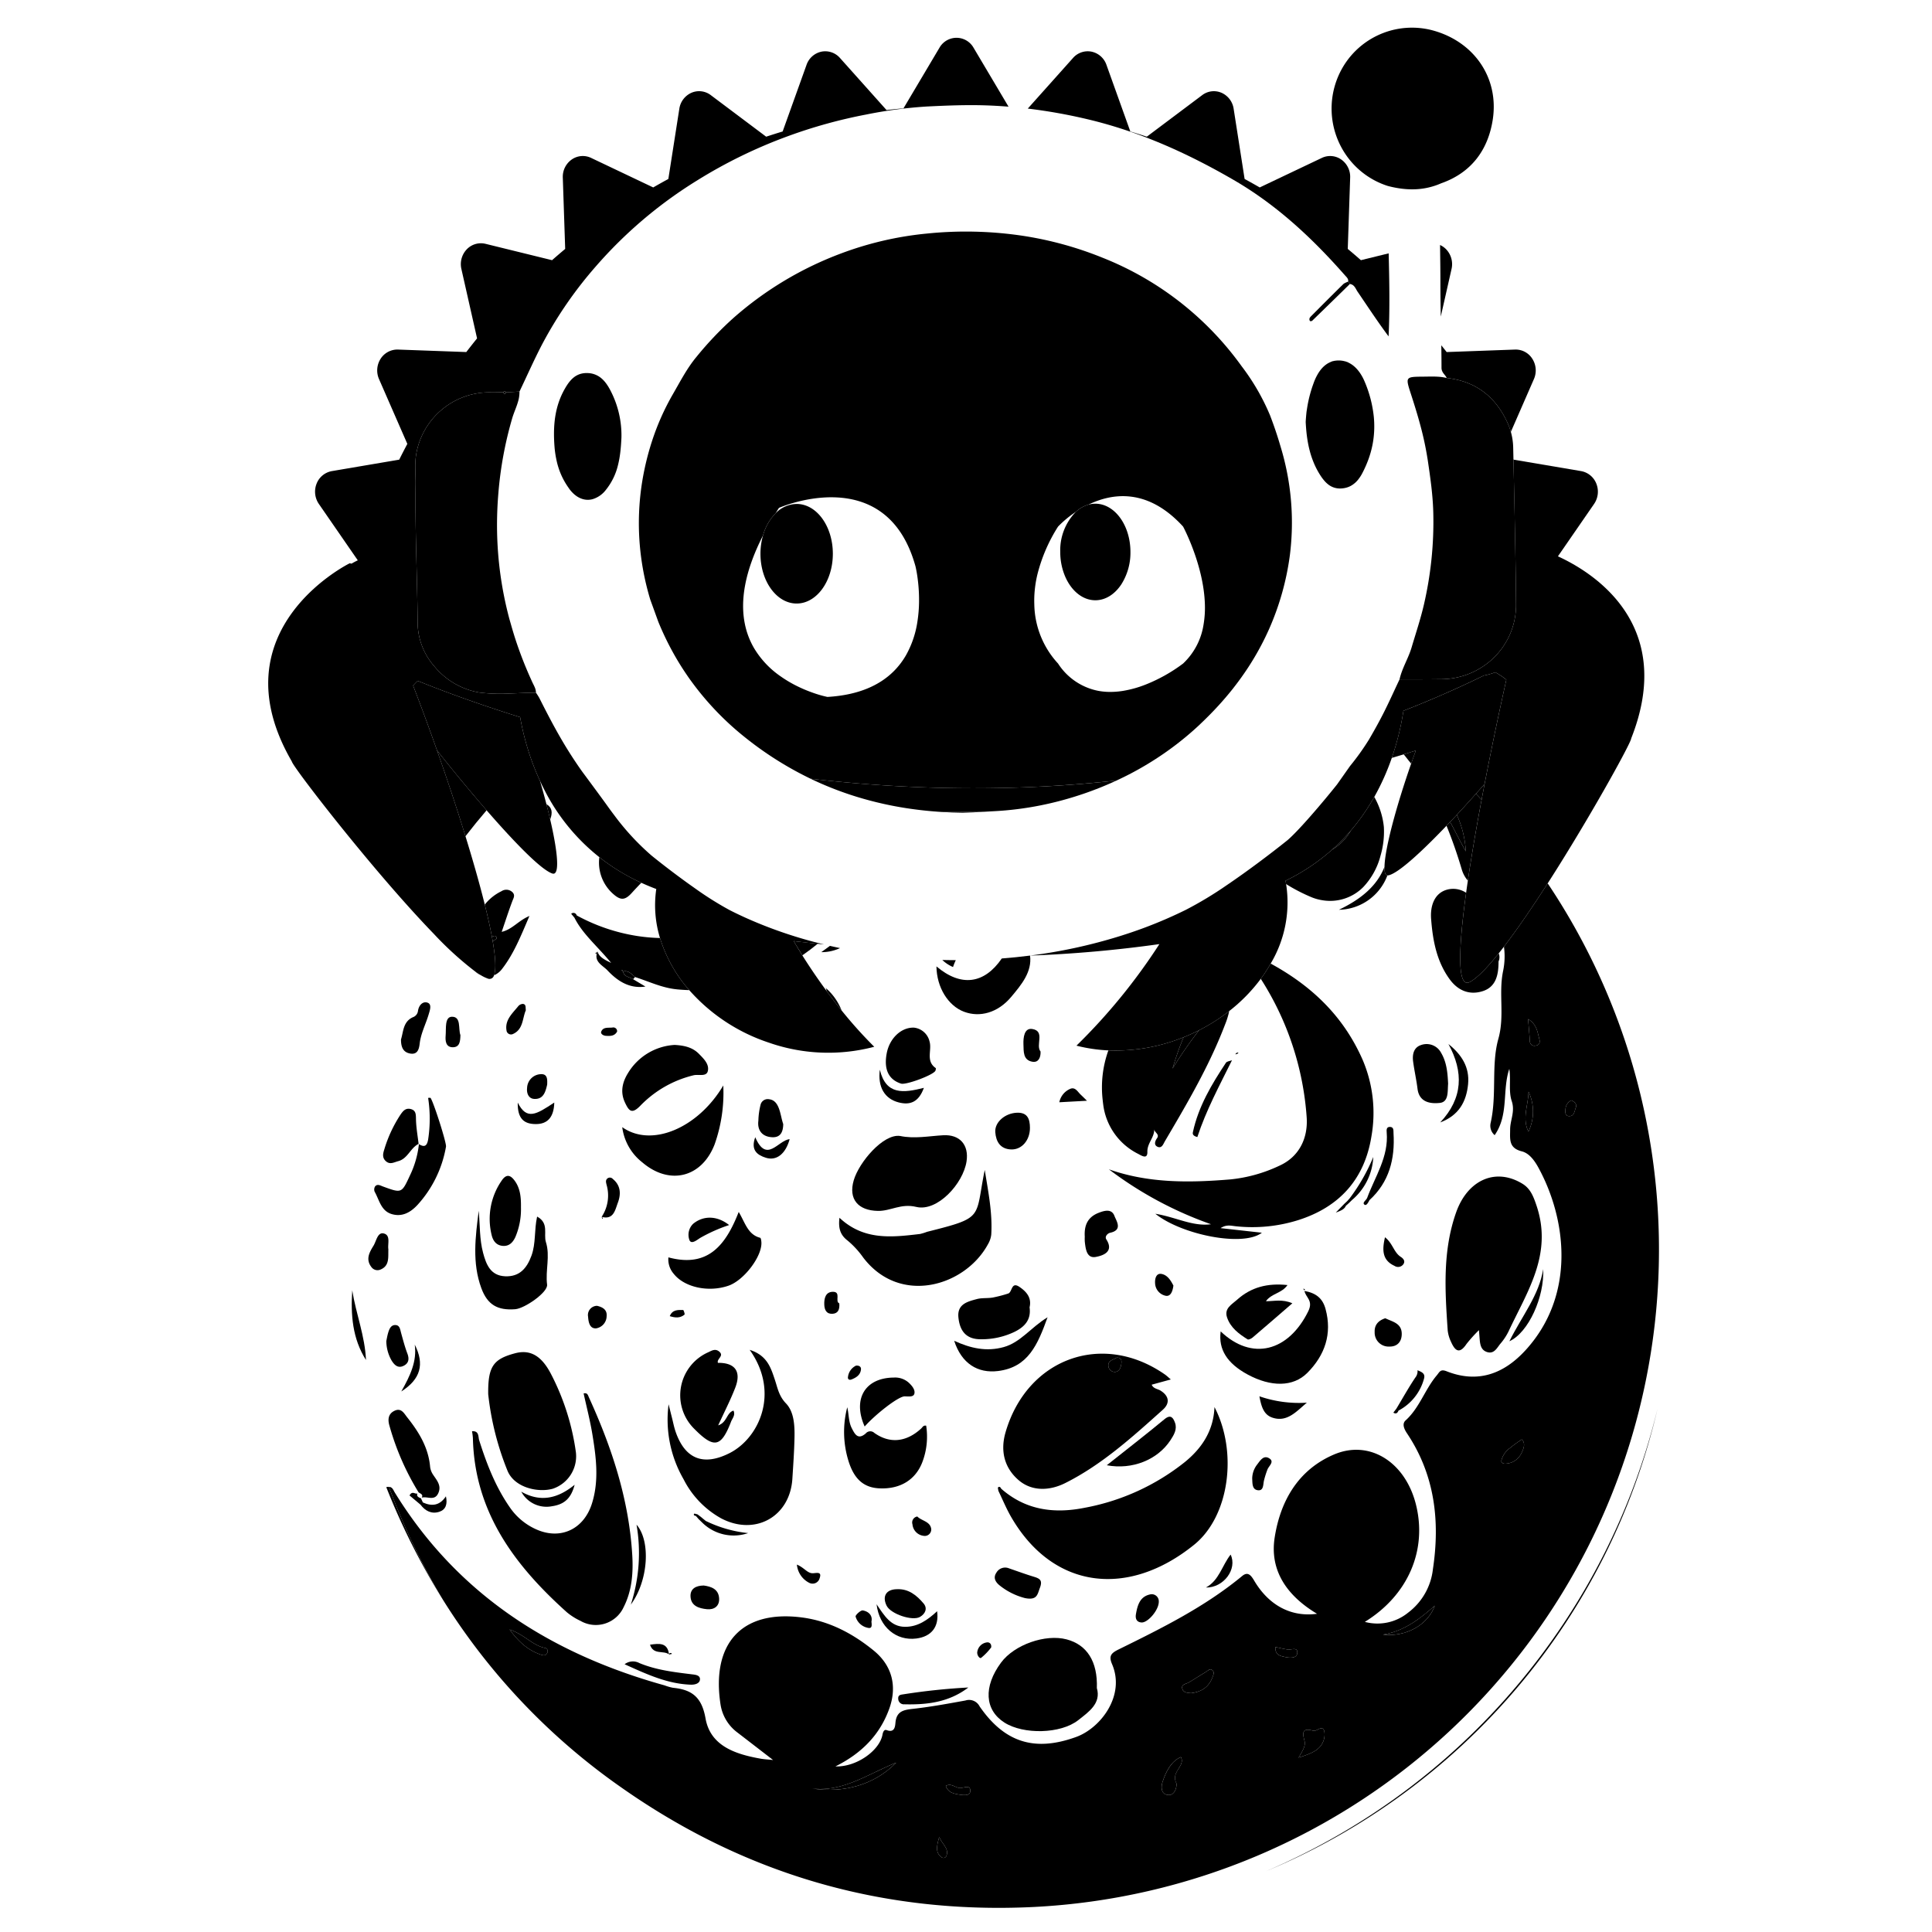 <svg id="Layer_1" data-name="Layer 1" xmlns="http://www.w3.org/2000/svg" viewBox="0 0 500 500"><defs><style>.cls-1{stroke:#414f79;stroke-linecap:round;stroke-linejoin:round;stroke-width:0;}</style></defs><path d="M372.096,47.797A18.266,18.266,0,0,1,366.1,48.989,18.265,18.265,0,0,0,372.096,47.797Z"/><path d="M120.465,216.415q2.651-3.424,5.466-6.711c-4.717-5.424-9.412-11.169-12.831-15.506C115.73,201.657,118.257,209.257,120.465,216.415Z"/><path d="M359.14,48.118a27.703,27.703,0,0,0,3.493.693A27.709,27.709,0,0,1,359.14,48.118Z"/><path d="M99.969,384.877a180.466,180.466,0,0,0,14.748,29.276,170.8,170.8,0,0,1-14.064-29.357A2.16,2.16,0,0,0,99.969,384.877Z"/><path d="M164.735,394.586a43.145,43.145,0,0,1-1.481,20.682C167.79,409.143,168.455,398.824,164.735,394.586Z"/><path d="M181.299,392.505c-.264-.197-.527-.395-.792-.589-.3-.061-.813-.248-.864-.162-.26.439.16.489.458.579l.704.814q.561.543,1.122,1.087a11.592,11.592,0,0,0,11.689,2.531,32.553,32.553,0,0,1-10.999-3.166Q181.957,393.052,181.299,392.505Z"/><path d="M223.297,416.779c-.547-.097-1.963,1.214-1.865,1.594a4.09,4.09,0,0,0,3.076,2.884c1.187.316,1.15-.494,1.017-1.577C225.884,418.134,224.854,417.055,223.297,416.779Z"/><path d="M179.026,433.309c-4.616-.569-9.223-1.103-13.576-2.918a3.525,3.525,0,0,0-3.803.315c5.755,2.594,11.042,5.064,17.089,5.286,1.183.044,2.243-.329,2.395-1.184C181.36,433.505,179.897,433.416,179.026,433.309Z"/><path d="M182.133,410.329c-2.102.02-3.515.878-3.429,2.817.111,2.5,2.218,3.103,4.238,3.313,1.881.195,3.273-.79,3.169-2.769C185.981,411.206,184.009,410.596,182.133,410.329Z"/><path d="M168.224,425.645c.891,2.744,3.522,1.392,4.919,2.518C172.76,425.06,170.657,425.303,168.224,425.645Z"/><path d="M173.68,427.802c-.36-.073-.495.097-.509.381l.012.008q.36-.083.72-.167C173.829,427.947,173.766,427.819,173.68,427.802Z"/><path d="M309.873,294.267c2.256-6.905,5.733-13.33,8.965-19.875l-.019.005c-.529.209-1.294.261-1.551.649-3.704,5.581-7.117,11.314-8.552,17.977C308.599,293.57,308.816,293.992,309.873,294.267Z"/><path d="M353.093,311.75c.528.425,1.02-.565,1.324-1.158,5.113-4.677,6.629-10.655,6.225-17.31-.041-.667.134-1.669-.992-1.64-.869.022-.823.835-.774,1.409.542,6.336-3.021,11.438-5.069,16.994C353.552,310.644,352.474,311.252,353.093,311.75Z"/><path d="M348.311,312.052q.4-.357.8-.714.38-.376.76-.752a15.513,15.513,0,0,0,5.535-11.161,48.361,48.361,0,0,1-6.096,10.682l-.659.745q-.388.365-.776.73c-.572.587-1.143,1.175-2.175,2.236C347.232,313.266,347.949,312.885,348.311,312.052Z"/><path d="M358.437,320.202c-.797,3.367-.691,5.959,2.461,7.401a1.668,1.668,0,0,0,2.329-.479c.523-.849-.148-1.483-.732-1.861C360.712,324.106,360.446,321.771,358.437,320.202Z"/><path d="M107.336,347.985c.591,4.295-1.123,7.962-3.485,12.127C108.863,356.915,109.915,353.062,107.336,347.985Z"/><path d="M319.73,272.872c.354-.092.682-.186.765-.448A.649.649,0,0,0,319.73,272.872Z"/><path d="M133.35,338.821c2.447-.194,8.491-4.38,8.237-6.361-.473-3.693.843-7.377-.308-11.016-.661-2.089.875-4.875-2.274-6.594-.778,3.509-.294,6.942-1.462,10.12-1.196,3.253-3.081,5.496-6.824,5.33-3.814-.168-4.908-3.115-5.701-6.081-.945-3.536-.785-7.218-1.123-10.877-.856,6.702-1.751,13.455.675,20.035C126.153,337.674,128.769,339.185,133.35,338.821Z"/><path d="M238.678,378.46a18.502,18.502,0,0,0,1.015-9.495c-.76-.144-.938.409-1.29.733-3.819,3.511-8.086,3.991-12.107,1.155a1.53,1.53,0,0,0-2.255.132c-2.047,1.759-2.84.113-3.598-1.36-.865-1.681-.733-3.609-1.175-5.427a25.352,25.352,0,0,0,.258,13.7c1.448,4.846,3.96,7.083,8.015,7.283C232.878,385.443,236.89,383.05,238.678,378.46Z"/><path d="M234.132,361.378c1.012.006,2.281.238,2.51-.707.25-1.035-.663-2.102-1.506-2.878a5.313,5.313,0,0,0-3.836-1.28c-7.431.073-10.693,5.552-7.526,12.668C226.472,366.12,232.476,361.368,234.132,361.378Z"/><path d="M328.535,377.452c-1.548-1.019-2.44.62-3.256,1.657a6.03,6.03,0,0,0-1.21,3.511c.074,1.234-.067,2.865,1.464,3.05,1.512.182,1.336-1.424,1.578-2.484a23.549,23.549,0,0,1,.894-2.847C328.359,379.376,329.867,378.328,328.535,377.452Z"/><path d="M325.935,361.362c.484,2.653,1.119,4.75,3.307,5.503,3.832,1.319,6.246-1.569,8.976-3.856A31.293,31.293,0,0,1,325.935,361.362Z"/><path d="M322.879,346.625c.245.153.949-.178,1.286-.465,3.328-2.829,6.623-5.696,10.295-8.871-2.613-1.135-4.705-.522-6.841-.534,1.411-2.028,4.099-2.015,5.581-4.184-5.181-.549-9.444.556-13.058,3.813-1.364,1.229-3.371,2.215-2.585,4.56C318.447,343.6,320.61,345.212,322.879,346.625Z"/><path d="M312.091,410.848c4.602.091,8.192-4.801,6.393-8.521C316.245,405.159,315.516,409.013,312.091,410.848Z"/><path d="M259.102,385.27c-.156-.371-.453-.636-.785-.353-.137.117.033.596.063.91,1.094,2.258,2.051,4.596,3.304,6.763,10.88,18.815,30.344,20.961,47.367,7.177,9.197-7.446,11.262-24.101,5.255-35.621-.245,6.138-3.267,10.665-7.734,14.283a58.662,58.662,0,0,1-25.87,11.783C272.776,391.799,265.408,390.825,259.102,385.27Z"/><path d="M221.56,353.413a3.703,3.703,0,0,0-2.097,2.896c-.13.581.264.945.907.693,1.211-.473,2.289-1.151,2.445-2.569C222.898,353.68,222.322,353.365,221.56,353.413Z"/><path d="M322.883,355.719c6.012,3.25,11.77,3.277,15.452-.419,4.541-4.56,6.468-10.098,4.715-16.537-.75-2.755-2.45-4.12-5.448-4.67.281,1.696,2.355,2.449.971,5.265-5.142,10.458-14.598,12.92-22.664,5.205C315.284,349.197,317.564,352.843,322.883,355.719Z"/><path d="M337.725,333.624l-.455-.114q.139.222.277.445Z"/><path d="M297.573,412.652c-2.612.581-3.214,2.878-3.599,5.124-.178,1.038.127,2.057,1.486,2.117,1.601.071,4.498-3.232,4.435-5.453A1.825,1.825,0,0,0,297.573,412.652Z"/><path d="M241.005,395.74c-.233-2.03-2.497-2.11-3.606-3.27a1.564,1.564,0,0,0-1.255,2.021,3.29,3.29,0,0,0,2.874,2.979A1.677,1.677,0,0,0,241.005,395.74Z"/><path d="M366.845,354.615a2.542,2.542,0,0,1-.562,1.897c-1.751,2.601-3.276,5.355-4.896,8.043l-.789,1.035c.683.422,1.079.124,1.336-.529a13.222,13.222,0,0,0,6.608-8.289C368.915,355.412,367.863,355.052,366.845,354.615Z"/><path d="M232.128,411.285c-2.772.027-3.884,1.811-2.668,4.275,1.054,2.136,6.681,4.048,8.655,2.882,1.398-.826,1.961-2.224.907-3.468C237.264,412.897,235.163,411.143,232.128,411.285Z"/><path d="M237.133,424.047c3.903-.495,5.947-3.01,5.39-7.064-2.437,2.256-4.977,4.051-8.287,4.037-3.717-.015-5.37-2.902-7.38-5.833C227.564,421.102,231.955,424.704,237.133,424.047Z"/><path d="M258.672,410.281a17.41,17.41,0,0,0,6.596,3.304c3.179.636,3.214-.985,3.839-2.603.757-1.961.064-2.434-1.52-2.914-2.164-.656-4.29-1.437-6.429-2.172a2.61,2.61,0,0,0-3.286,1.098C256.949,408.356,257.671,409.46,258.672,410.281Z"/><path d="M276.047,424.271c-5.515-1.459-13.559,1.388-16.975,6.006-4.598,6.217-4.253,12.26.885,15.53,4.897,3.117,14.521,2.964,19.091-.629,2.753-2.165,5.966-4.366,4.819-8.299C284.103,429.991,281.302,425.66,276.047,424.271Z"/><path d="M255.454,425.048a2.874,2.874,0,0,0-2.519,2.376c-.196.829.567,1.897.968,1.636a14.91,14.91,0,0,0,2.617-2.717C256.646,425.363,256.002,424.982,255.454,425.048Z"/><path d="M232.562,285.301c2.88.746,5.169.027,6.539-3.77-5.287,1.342-9.815,1.922-11.4-4.69C227.117,281.383,228.987,284.374,232.562,285.301Z"/><path d="M207.642,247.245q2.025-1.404,3.972-2.988c-3.964-.411-6.194-.705-6.194-.705S206.206,244.955,207.642,247.245Z"/><path d="M366.853,281.779c.451,3.612,3.499,3.906,5.794,3.651,2.328-.258,1.956-3.028,2.124-4.953-.13-2.776-.353-5.533-1.798-7.979a4.232,4.232,0,0,0-5.165-2.056c-1.961.613-2.343,2.462-2.09,4.322C366.035,277.11,366.559,279.43,366.853,281.779Z"/><path d="M213.788,255.763c.042.236.087.472.137.707,1.191,1.618,2.486,3.31,3.881,5.035A14.791,14.791,0,0,0,213.788,255.763Z"/><path d="M259.259,248.053c-4.531,6.608-10.541,7.435-16.909,2.051.069,5.456,3.038,10.193,7.141,11.736,4.116,1.548,8.757.245,12.157-3.785,2.727-3.234,5.473-6.551,4.932-10.748l-.049.002Q262.895,247.773,259.259,248.053Z"/><path d="M158.863,231.502c1.756,1.501,2.888,1.512,4.596-.366q1.241-1.364,2.513-2.675a53.361,53.361,0,0,1-10.86-6.623A10.794,10.794,0,0,0,158.863,231.502Z"/><path d="M164.875,242.229a48.061,48.061,0,0,1-15.626-5.321.864.864,0,0,0-1.427-.419l.838,1.005c2.131,4.247,5.855,7.282,9.508,11.705-2.171-1.014-3.123-1.68-3.526-2.918l-.018.013c-1.073,2.6,1.375,3.55,2.573,4.825,2.581,2.747,5.676,4.814,9.845,4.204q-1.597-.953-3.194-1.906.252-.277.496-.561-.244.284-.496.561c-.918-.6-2.308-.577-2.614-1.984q-.193-.158-.386-.317.138-.063.276-.126.059.218.119.436l0-0c1.421-.364,2.193.68,3.101,1.43,3.533,1.128,6.9,2.772,10.665,3.167.049.005.097.015.146.02,1.087.104,2.159.17,3.221.203a36.853,36.853,0,0,1-7.567-13.488A45.547,45.547,0,0,1,164.875,242.229Z"/><path d="M363.283,195.221c.628.816,1.265,1.625,1.92,2.42q.591-1.693,1.216-3.409Q364.873,194.733,363.283,195.221Z"/><path d="M141.412,208.112c.358,1.381.685,2.713.98,3.983C143.05,210.282,142.92,209.008,141.412,208.112Z"/><path d="M199.817,294.312c2.045.103,2.853-1.177,2.882-3.395a16.941,16.941,0,0,1-.469-1.715c-.495-2.097-1.018-4.462-3.16-4.714a1.906,1.906,0,0,0-2.202,1.292,18.464,18.464,0,0,0-.6,4.256C195.954,292.441,197.178,294.18,199.817,294.312Z"/><path d="M212.544,246.417a11.335,11.335,0,0,0,4.856-1.05q-1.315-.277-2.61-.579Q213.689,245.601,212.544,246.417Z"/><path d="M380.363,254.154c-3.257,1.711-2.963-8.382-.935-23.107a6.036,6.036,0,0,0-4.781-.842c-3.473.861-4.529,4.299-4.277,7.594.422,5.523,1.405,10.964,4.795,15.625,2.178,2.995,5.184,4.181,8.598,3.074,3.366-1.092,4.077-4.159,4.058-7.677a2.608,2.608,0,0,0,.042-2.092C384.871,250.464,382.262,253.156,380.363,254.154Z"/><path d="M154.62,246.297l-.544.396.269.214Q154.483,246.602,154.62,246.297Z"/><path d="M246.643,250.267a14.607,14.607,0,0,1,.719-1.779c-1.166-.004-2.329-.017-3.488-.047A9.154,9.154,0,0,0,246.643,250.267Z"/><path d="M213.671,255.836l.074-.114c-.031-.029-.06-.058-.092-.087Z"/><path d="M124.428,252.376c-.454-.27-.938-.589-1.445-.949A5.131,5.131,0,0,0,124.428,252.376Z"/><path d="M128.366,242.382c.607.71-.442.792-.74,1.171v0c-.034.032-.068.061-.102.092.724,4.233.891,7.317.32,8.766a5.208,5.208,0,0,0,2.077-1.639c3.051-3.916,4.877-8.554,7.099-13.721-2.919,1.226-4.391,3.457-7.182,4.114,1.017-2.97,1.819-5.464,2.739-7.915.317-.844.843-1.577.01-2.383a2.269,2.269,0,0,0-2.795-.228,12.435,12.435,0,0,0-4.33,3.463c.768,3.086,1.396,5.908,1.856,8.384C127.689,242.234,128.088,242.057,128.366,242.382Z"/><path d="M362.769,345.163c-.029-2.743-2.423-3.094-4.252-4-1.806.58-2.841,1.737-2.754,3.577a3.607,3.607,0,0,0,3.81,3.75C361.645,348.536,362.791,347.198,362.769,345.163Z"/><path d="M358.306,224.324c-1.909,4.918-6.032,8.371-11.793,11.122a13.65,13.65,0,0,0,12.541-8.883C358.517,226.509,358.282,225.71,358.306,224.324Z"/><path d="M381.973,205.428c-1.559,1.752-3.233,3.598-4.947,5.442a26.51,26.51,0,0,1,2.329,9.454c-1.436-2.485-2.69-5.084-4.062-7.607q-.468.495-.937.986c1.519,3.732,2.834,7.53,3.973,11.393a7.91,7.91,0,0,0,1.546,2.813c.948-6.429,2.178-13.583,3.557-20.938Q382.706,206.194,381.973,205.428Z"/><path d="M372.726,290.484c4.838-1.823,6.778-5.389,7.215-9.908.424-4.386-1.664-7.638-5.086-10.383C378.807,277.439,378.636,284.196,372.726,290.484Z"/><path d="M374.663,344.299a8.935,8.935,0,0,0,.826,2.883c.967,2.207,2.11,3.52,4.024.659a37.373,37.373,0,0,1,3.238-3.603c.099,1.242.136,1.718.175,2.194.114,1.413.282,2.894,1.824,3.441,1.909.678,2.643-1.021,3.558-2.131a15.106,15.106,0,0,0,2.087-3.142c4.781-10.247,11.452-19.895,7.303-32.447-.867-2.624-1.664-4.565-3.707-5.809-6.967-4.242-14.193-.954-17.155,7.444C373.309,323.78,373.963,334.032,374.663,344.299Z"/><path d="M399.373,328.441c-1.049,6.753-5.448,12.051-8.748,18.68C395.593,344.864,399.728,335.598,399.373,328.441Z"/><path d="M344.707,219.924a52.542,52.542,0,0,1-12.022,8.013c.06.286.104.574.155.861a45.381,45.381,0,0,0,6.549,3.388,12.323,12.323,0,0,0,2.818.791,12.065,12.065,0,0,0,10.611-3.41,18.572,18.572,0,0,0,4.484-8.202,21.976,21.976,0,0,0,.842-7.316,19.042,19.042,0,0,0-.314-2.064,19.902,19.902,0,0,0-2.171-5.742,54.57,54.57,0,0,1-6.031,8.661A13.59,13.59,0,0,1,344.707,219.924Z"/><path d="M267.194,274.779c1.48.252,2.165-.96,2.105-2.64-1.372-1.65,1.275-5.266-2.133-5.835-2.09-.349-2.365,2.199-2.299,3.971C264.935,272.096,264.724,274.359,267.194,274.779Z"/><path d="M301.487,355.722c-16.199-11.283-35.697-4.169-41.252,14.96-1.428,4.918-.242,9.241,3.353,12.353,3.504,3.033,8.143,2.766,12.11.773,9.528-4.786,17.385-11.927,25.251-18.978,1.87-1.676,1.639-3.547-.618-4.95-.737-.458-1.814-.456-2.276-1.522,1.642-.45,3.127-.857,4.954-1.358C302.388,356.475,301.967,356.056,301.487,355.722Zm-11.272-2.905c-.115,1.038-.476,2.116-1.608,2.238a1.681,1.681,0,0,1-1.766-1.589c-.097-1.447,1.339-1.546,2.139-2.105C290.151,351.297,290.306,351.997,290.215,352.817Z"/><path d="M233.188,280.437c1.288.411,8.394-2.235,8.896-3.333.096-.209.164-.633.068-.699-2.63-1.806-.927-4.605-1.584-6.857a4.66,4.66,0,0,0-4.02-3.594c-3.328-.126-6.309,2.775-7.049,6.558C228.678,276.704,229.932,279.397,233.188,280.437Z"/><path d="M326.647,253.883a76.025,76.025,0,0,1,11.527,35.407c.319,5.167-1.844,10.045-7.083,12.401a38.546,38.546,0,0,1-12.665,3.538c-10.608.878-21.124,1.027-31.447-2.61A97.001,97.001,0,0,0,313.41,316.832c-4.789.629-8.974-1.812-14.403-2.711,6.678,5.38,22.64,8.682,27.566,4.906-3.649-.406-6.927-.77-10.687-1.188,1.51-.998,2.734-.608,3.898-.489a39.671,39.671,0,0,0,16.07-1.546c10.735-3.369,17.29-10.586,19.074-21.726a34.915,34.915,0,0,0-2.233-19.689c-4.945-11.352-13.113-18.992-23.028-24.564q-.408-.229-.821-.453a39.036,39.036,0,0,1-2.556,3.942C326.41,253.503,326.53,253.692,326.647,253.883Z"/><path d="M303.441,276.549c.858-2.768,1.761-5.501,2.866-8.112a46.743,46.743,0,0,1-19.46,3.403,28.375,28.375,0,0,0-1.479,12.81c.043.394.082.787.14,1.185a16.535,16.535,0,0,0,9.007,12.766c.931.496,2.475,1.522,2.424-.501-.058-2.293,1.862-3.713,1.781-5.931-.032.949,1.488,1.312.705,2.415-.504.709-.879,1.781.188,2.22,1.088.448,1.45-.753,1.864-1.457,5.11-8.673,10.22-17.353,14.135-26.639.489-1.161.963-2.33,1.413-3.511a20.93,20.93,0,0,0,1.103-3.545,47.543,47.543,0,0,1-7.816,4.974A118.353,118.353,0,0,0,303.441,276.549Z"/><path d="M232.469,439.768a1.442,1.442,0,0,0,1.58,1.303c5.858.146,11.522-.506,16.557-4.347a163.321,163.321,0,0,0-16.798,1.762C232.961,438.603,232.348,438.706,232.469,439.768Z"/><path d="M117.192,271.029c1.814-.005,1.924-1.6,1.964-3.137-.603-1.66.255-4.802-2.208-4.758-1.903.034-1.463,3.068-1.613,4.837C115.225,269.266,115.309,271.035,117.192,271.029Z"/><path d="M133.278,350.231c-5.618,1.501-7.009,3.396-6.932,10.567a73.789,73.789,0,0,0,4.935,19.686c1.768,4.577,8.097,5.882,11.828,4.783a8.862,8.862,0,0,0,5.877-9.813,62.205,62.205,0,0,0-6.455-19.99C140.065,350.781,137.149,349.196,133.278,350.231Z"/><path d="M138.224,284.395c2.393.153,2.948-1.783,3.383-3.702.051-1.245.136-2.773-1.597-2.699a3.684,3.684,0,0,0-3.598,3.592C136.256,282.933,136.795,284.304,138.224,284.395Z"/><path d="M130.227,322.439c1.587.081,2.517-.937,3.137-2.265a18.368,18.368,0,0,0,1.461-7.689c.032-2.405-.119-4.803-1.566-6.833-1.013-1.421-2.126-2.064-3.449-.077a17.385,17.385,0,0,0-2.589,13.983C127.572,321.133,128.459,322.348,130.227,322.439Z"/><path d="M132.673,267.636c2.781-1.183,2.488-4.067,3.413-6.184-.105-.717.105-1.514-.722-1.639a1.638,1.638,0,0,0-1.243.588c-1.535,1.918-3.61,3.644-2.993,6.511A1.18,1.18,0,0,0,132.673,267.636Z"/><path d="M133.993,285.358c-.088,4.238,1.695,5.533,4.634,5.553,3.148.022,4.722-1.854,4.819-5.57C138.804,288.406,136.326,290.012,133.993,285.358Z"/><path d="M156.8,268.07c1.133.068,2.255.094,2.906-1.101a.971.971,0,0,0-1.19-1.044c-1.058.129-2.426-.216-2.925,1.076C155.384,267.534,156.105,268.028,156.8,268.07Z"/><path d="M154.276,343.778a3.236,3.236,0,0,0,2.719-3.135c.163-1.716-1.049-2.358-2.472-2.698a2.38,2.38,0,0,0-2.325,2.831C152.29,342.167,152.614,343.893,154.276,343.778Z"/><path d="M146.718,417.265a16.332,16.332,0,0,0,3.507,2.215,7.927,7.927,0,0,0,11.166-3.535c2.135-4.192,2.514-8.751,2.243-13.388-.844-14.439-5.269-27.894-11.227-40.928-.245-.535-.362-1.259-1.364-1.007.76,3.491,1.669,6.966,2.251,10.494.986,5.983,1.78,12.023-.094,17.981-2.095,6.66-8.095,9.493-14.345,6.734a16.255,16.255,0,0,1-6.87-5.667c-3.731-5.345-6.036-11.299-7.98-17.449-.275-.87.038-2.451-1.845-2.309a16.928,16.928,0,0,1,.225,1.766C122.813,391.35,133.218,405.152,146.718,417.265Z"/><path d="M159.901,311.261c.831-2.219.769-4.453-1.299-6.143a1.024,1.024,0,0,0-1.348-.18c-.62.47-.416,1.081-.269,1.7a9.967,9.967,0,0,1-1.281,8.282l.001.002C158.801,315.746,159.192,313.154,159.901,311.261Z"/><path d="M134.904,386.044a7.412,7.412,0,0,0,7.978,3.763c3.213-.479,4.923-2.075,5.834-5.551C144.395,387.774,139.934,388.9,134.904,386.044Z"/><path d="M94.716,351.971c-.259-6.203-2.592-11.969-3.556-18.034C90.746,340.266,91.204,346.417,94.716,351.971Z"/><path d="M103.795,344.928c-.236-.851-.322-1.916-1.368-2.001-1.211-.099-1.662.96-1.957,1.943-.25.832-.384,1.698-.494,2.202a10.362,10.362,0,0,0,1.368,5.026c.7,1.141,1.628,2.082,3.076,1.388,1.338-.641,1.554-1.747,1.016-3.17C104.773,348.564,104.297,346.738,103.795,344.928Z"/><path d="M99.285,319.212c-1.581-.362-1.883,1.976-2.621,3.173-1.043,1.691-2.094,3.512-.556,5.513a1.941,1.941,0,0,0,2.355.667c2.389-.982,1.968-3.173,2.048-5.244C100.272,321.93,101.178,319.645,99.285,319.212Z"/><path d="M106.11,272.647c1.987.375,2.344-1.197,2.502-2.558.311-2.682,1.576-5.033,2.324-7.558.304-1.027.886-2.608-.257-3.029-1.228-.453-2.276.611-2.505,2.107a1.97,1.97,0,0,1-1.296,1.641c-2.592,1.138-2.468,3.79-3.1,5.751C103.767,270.938,104.299,272.305,106.11,272.647Z"/><path d="M108.314,386.215c.505.35,1.303.56.816,1.381,1.408-.443,3.307.958,4.279-1.123.922-1.973-.329-3.321-1.304-4.79a4.625,4.625,0,0,1-.789-2.048c-.43-5.002-2.914-9.039-5.93-12.826-.826-1.038-1.536-2.546-3.308-1.691-1.736.838-1.719,2.45-1.268,3.928a67.358,67.358,0,0,0,7.51,17.159Z"/><path d="M109.431,388.829q-.237-.529-.474-1.059c-.658-.252-1.229-.546-.941-1.247-.56.24-1.341-.821-2.031.501.85.712,1.845,1.546,2.841,2.381,1.243,1.657,2.909,2.5,4.897,1.833,1.627-.546,2.135-1.961,1.682-3.993C113.774,389.705,111.728,389.873,109.431,388.829Z"/><path d="M110.797,284.129a35.371,35.371,0,0,1,.007,10.756c-.303,1.754-.986,2.087-2.389,1.219a24.79,24.79,0,0,1-2.358,8.178c-2.108,4.545-2.108,4.55-6.921,2.791-.694-.253-1.439-.749-2.048-.05a1.516,1.516,0,0,0-.129,1.391c1.204,2.123,1.635,4.947,4.394,5.781,2.732.827,4.932-.45,6.723-2.395a29.953,29.953,0,0,0,7.345-15.045c.183-.962-3.331-11.882-4.01-12.618C111.354,284.075,111.169,284.129,110.797,284.129Z"/><path d="M301.366,367.292c-4.821,3.99-9.775,7.819-14.933,11.915,6.616,1.231,13.148-1.415,16.473-6.473.904-1.376,1.811-2.855,1.175-4.557C303.633,366.978,303.029,365.915,301.366,367.292Z"/><path d="M99.471,297.417c-.352,1.102-.635,2.196.416,3.118,1.071.939,2.099.251,3.169-.027,2.484-.646,3.144-3.428,5.277-4.466-.245-2.128-.635-4.252-.677-6.384-.025-1.244.017-2.302-1.389-2.646-1.343-.329-2.033.589-2.695,1.57A34.203,34.203,0,0,0,99.471,297.417Z"/><path d="M327.631,484.272A171.902,171.902,0,0,0,428.981,364.51,175.079,175.079,0,0,1,327.631,484.272Z"/><path d="M156.053,315.228q-.163-.113-.326-.227.065.229.131.457Q155.955,315.343,156.053,315.228Z"/><path d="M255.697,321.984a6.293,6.293,0,0,0,.84-2.479c.342-5.673-.807-11.189-1.685-16.73-2.579,12.607.055,12.25-14.928,16.018a15.004,15.004,0,0,1-1.794.556c-7.256.852-14.533,1.758-20.876-4.189-.306,2.553.101,4.367,2.082,5.881a22.819,22.819,0,0,1,4.059,4.407C232.928,337.964,249.822,332.874,255.697,321.984Z"/><path d="M237.135,312.349c5.42,1.315,12.137-5.999,13.008-11.797.64-4.261-1.747-6.994-6.045-6.75-3.722.211-7.43.965-11.16.186-4.321-.629-10.62,6.77-11.994,11.477-1.426,4.886,1.153,7.822,6.251,7.916C230.519,313.443,233.139,311.38,237.135,312.349Z"/><path d="M261.707,297.475c2.768.085,4.861-2.438,4.842-5.602-.013-2.275-.624-4.003-3.363-3.899-3.058.111-5.791,2.435-5.608,5.02C257.753,295.467,258.896,297.389,261.707,297.475Z"/><path d="M200.503,356.982c-1.02-3.033-1.977-6.212-6.485-7.642,7.873,11.055,2.458,22.868-5.237,26.74-6.681,3.362-11.438,1.581-13.911-5.483-.414-1.182-.648-2.428-.958-3.647-.298-1.173-.588-2.348-.881-3.523a30.829,30.829,0,0,0,3.867,19.378,23.889,23.889,0,0,0,9.723,10.136c8.773,4.623,17.814-.395,18.442-10.214.225-3.515.47-7.033.55-10.553.072-3.185-.082-6.762-2.201-8.972C201.544,361.254,201.239,359.171,200.503,356.982Z"/><path d="M210.5,407.148c-1.547.116-2.24-1.393-4.263-2.23a5.88,5.88,0,0,0,3.195,4.719,1.886,1.886,0,0,0,2.696-1.221C212.723,406.739,211.462,407.076,210.5,407.148Z"/><path d="M215.501,334.317c-1.838.049-2.236,1.672-2.179,3.304.05,1.423.595,2.499,2.186,2.381,1.361-.101,1.841-1.079,1.703-2.692C215.976,336.836,217.794,334.256,215.501,334.317Z"/><path d="M280.737,320.052a12.65,12.65,0,0,0,.006,1.286c.216,1.899.488,4.394,2.851,3.952,1.425-.266,4.917-1.128,2.724-4.533-.481-.746.321-1.571,1.004-1.72,3.304-.72,1.592-3.039,1.101-4.347-.699-1.863-2.435-1.469-4.116-.808C281.315,315.057,280.573,317.341,280.737,320.052Z"/><path d="M301.637,335.334c1.265.274,1.827-1.005,2.039-2.631-.606-1.166-1.467-2.724-3.083-3.01-1.349-.239-1.739,1.177-1.656,2.401A3.431,3.431,0,0,0,301.637,335.334Z"/><path d="M258.329,354.815c7.788-.986,10.221-6.831,12.783-13.906-4.386,2.666-6.966,6.494-11.337,7.712-4.455,1.242-8.571.338-12.834-1.63C248.839,352.863,253.02,355.487,258.329,354.815Z"/><path d="M263.823,333.041c-2.161-1.459-1.813,1.401-2.924,1.731a34.309,34.309,0,0,1-3.991,1.034c-1.354.23-2.798.044-4.107.395-2.426.651-5.112,1.311-4.764,4.741.385,3.793,2.247,5.68,5.824,5.656a19.636,19.636,0,0,0,8.769-1.951c2.577-1.291,4.267-3.121,3.823-6.312C267.031,335.901,265.708,334.314,263.823,333.041Z"/><path d="M172.981,325.405a5.689,5.689,0,0,0,1.37,4.246c2.766,3.516,9.014,4.878,14.196,3.081,3.916-1.358,8.571-7.391,8.508-11.071-.008-.461-.114-1.271-.326-1.325-3.182-.811-3.871-3.87-5.549-6.684C187.829,322.217,183.241,328.172,172.981,325.405Z"/><path d="M389.005,251.278c-1.227,5.906.45,11.561-1.234,17.586-1.888,6.753-.339,14.503-1.988,21.705a3.224,3.224,0,0,0,1.033,3.21c3.717-5.345,1.909-11.595,3.794-17.154.439,2.776-.23,5.802.62,8.315.923,2.732-.397,4.906-.407,7.339-.01,2.578-.415,4.821,3.03,5.692,1.918.485,3.281,2.382,4.254,4.154,7.326,13.338,9.761,33.029-3.302,47.309-5.62,6.143-12.354,8.637-20.421,5.451-1.638-.647-1.823.202-2.553,1.065-3.06,3.619-4.442,8.374-8.056,11.646-.964.873-.433,2.173.367,3.369,7.2,10.758,8.569,22.699,6.691,35.171a16.342,16.342,0,0,1-6.41,11.214,12.572,12.572,0,0,1-11.206,2.391c11.269-6.946,16.194-18.641,13.212-30.437-2.772-10.966-12.012-16.781-21.168-12.889-9.345,3.973-13.916,12.12-15.377,21.497-1.325,8.506,3.106,15.028,10.965,19.736-6.712.911-12.492-2.191-16.272-8.587-.85-1.437-1.657-2.388-3.105-1.191-9.674,8.004-20.828,13.516-31.982,19.002-1.95.959-2.594,1.689-1.685,3.818,3.49,8.173-3.007,16.539-9.256,18.819-10.733,3.914-18.557,1.481-25.033-7.905a3.053,3.053,0,0,0-3.669-1.514c-4.46.808-8.927,1.636-13.427,2.14-2.456.275-4.395.537-4.675,3.586-.089.968-.204,2.709-2.263,1.944-.694-.258-.969.5-1.094,1.17-.777,4.176-6.813,8.426-12.183,8.216,6.795-3.377,11.53-8.195,13.958-14.997,2.074-5.811.678-11.132-4.056-14.991-5.456-4.448-11.585-7.672-18.662-8.573-15.478-1.972-23.38,6.729-20.977,22.499a11.142,11.142,0,0,0,4.377,7.29c2.97,2.283,5.934,4.574,9.228,7.114-1.326-.137-2.282-.177-3.216-.343-6.483-1.152-13.005-3.257-14.266-10.419-.978-5.557-3.558-7.453-8.434-7.93a13.334,13.334,0,0,1-2.175-.625c-29.35-8.167-53.568-23.502-69.841-49.958-.34-.553-.559-1.382-1.49-1.419a170.8,170.8,0,0,0,14.064,29.357,167.29,167.29,0,0,0,46.325,48.614c31.891,22.356,67.455,32.655,106.366,30.766A170.348,170.348,0,0,0,400.538,228.608c-3.892,6.063-7.818,11.83-11.317,16.385A18.683,18.683,0,0,1,389.005,251.278Zm-247.339,176.399c-.397.953-1.099.757-1.859.487-3.112-1.107-5.468-3.119-7.93-6.45,3.88,1.321,5.983,4.169,9.222,4.783A.846.846,0,0,1,141.665,427.677Zm68.475,35.189c7.951.969,14.293-3.647,21.794-6.698C226.432,461.773,218.679,464.137,210.141,462.866ZM244.952,480.246a.814.814,0,0,1-1.228.435c-1.626-1.147-1.383-2.716-.653-5.26C243.98,477.454,245.596,478.393,244.952,480.246Zm6.128-16.548c-.151,1.218-2.033.873-3.24.666-1.364-.233-2.581-.672-3.068-2.186,1.433-.769,2.416.48,3.625.557C249.335,462.796,251.332,461.665,251.08,463.698Zm53.362-2.192c.183.362-.155,3.388-2.31,3.012-1.719-.3-1.68-2.102-1.254-3.394.933-2.831,2.341-5.396,4.74-6.4C306.846,457.07,302.932,458.517,304.442,461.506Zm9.354-27.463c-.915,2.518-2.774,3.802-5.556,4.143-.791-.111-2.041-.034-2.285-1.226-.233-1.139,1.053-1.145,1.751-1.569,1.5-.911,2.982-1.85,4.478-2.768.499-.306.986-.95,1.624-.321C314.352,432.84,314.011,433.452,313.796,434.043Zm21.932-6.146c-.174,1.304-1.956,1.199-3.189.921-1.187-.268-2.549-.445-2.474-2.57,1.238.257,2.191.498,3.158.644C334.189,427.038,335.967,426.105,335.728,427.898Zm6.176,23.788c-1.187,1.649-3.165,2.301-5.831,3.2,1.093-1.875,1.882-3.081,1.528-4.376-.599-2.195-.539-3.389,2.292-2.589.86.243,2.258-1.565,2.812.002A4.801,4.801,0,0,1,341.904,451.686ZM357.914,423.026c5.23-.823,9.281-3.818,13.399-7.471C369.529,420.582,363.757,423.714,357.914,423.026Zm35.822-46.93a4.729,4.729,0,0,1-4.14,2.7c-.49.035-1.126-.207-1.049-.776a5.69,5.69,0,0,1,2.237-3.278,32.694,32.694,0,0,1,3.081-2.228C394.848,373.565,394.349,374.864,393.736,376.095Zm11.414-89.067a2.653,2.653,0,0,1,1.495-2.252c.933.374,1.5,1.071,1.21,1.761-.381.908-.379,2.456-1.909,2.301C405.032,288.745,405.048,287.766,405.15,287.028Zm-6.75-18.036c.216.781-.02,1.514-.997,1.615a1.168,1.168,0,0,1-1.474-1.208c-.131-1.892-.308-3.78-.466-5.67C397.763,265.096,397.886,267.131,398.401,268.992ZM395.582,282.53a11.986,11.986,0,0,1-.024,10.333C393.859,289.407,395.532,285.974,395.582,282.53Z"/><path d="M181.205,320.375a40.889,40.889,0,0,1,7.491-3.33c-3.055-2.436-6.608-2.531-9.286-.348a3.95,3.95,0,0,0-1.014,4.152C178.853,322.192,180.355,320.914,181.205,320.375Z"/><path d="M165.638,286.244a28.428,28.428,0,0,1,13.899-7.973c1.248-.289,3.262.45,3.641-1.058.448-1.783-1.069-3.236-2.313-4.496-1.598-1.618-3.647-2.149-6.272-2.29a15.111,15.111,0,0,0-12.098,7.336c-1.369,2.222-2.058,4.787-.764,7.55C162.761,287.513,163.482,288.412,165.638,286.244Z"/><path d="M166.203,300.8c7.068,6.058,15.425,3.965,18.745-4.652a40.011,40.011,0,0,0,2.238-15.23c-6.511,11.013-18.564,16.169-26.149,10.792A13.756,13.756,0,0,0,166.203,300.8Z"/><path d="M204.362,294.819c-2.966.233-5.949,6.404-8.904-.509-1.236,3.349.523,4.616,2.747,5.316C200.992,300.503,203.332,298.586,204.362,294.819Z"/><path d="M185.8,352.703c-.399-1.023,1.72-1.776.319-2.924-1.013-.83-1.917-.239-2.794.173a12.179,12.179,0,0,0-3.601,19.877c5.056,5.105,6.911,4.75,9.472-1.897.337-.875,1.177-1.702.626-2.871-1.823.573-1.616,3.035-3.955,3.826,1.605-3.509,3.189-6.571,4.422-9.768C191.905,354.927,190.228,352.653,185.8,352.703Z"/><path d="M176.796,339.023c-1.332-.012-2.771-.122-3.461,1.593,1.376.44,2.676.563,3.816-.395C177.288,340.105,176.93,339.024,176.796,339.023Z"/><path d="M381.973,205.428q.734.765,1.46,1.543.169-.902.341-1.807.216-1.135.435-2.274-.612.702-1.26,1.437Q382.47,204.87,381.973,205.428Z"/><path d="M310.312,266.628c-1.126.571-2.283,1.109-3.476,1.602-.176.073-.353.136-.529.207-1.105,2.611-2.008,5.344-2.866,8.112A118.353,118.353,0,0,1,310.312,266.628Z"/><path d="M379.355,220.324a26.51,26.51,0,0,0-2.329-9.454q-.861.926-1.732,1.847C376.665,215.24,377.919,217.838,379.355,220.324Z"/><path d="M349.629,214.905a51.505,51.505,0,0,1-4.922,5.02A13.59,13.59,0,0,0,349.629,214.905Z"/><path d="M127.626,243.553c.298-.379,1.347-.461.74-1.171-.278-.325-.677-.147-1.049.103.058.314.114.623.167.926v0c.014.079.026.155.039.234.034-.031.068-.06.102-.092Z"/><path d="M305.618,454.725c-2.399,1.004-3.807,3.57-4.74,6.4-.426,1.292-.465,3.094,1.254,3.394,2.155.376,2.493-2.65,2.31-3.012C302.932,458.517,306.846,457.07,305.618,454.725Z"/><path d="M210.141,462.866c8.538,1.272,16.291-1.092,21.794-6.698C224.434,459.218,218.091,463.835,210.141,462.866Z"/><path d="M339.892,447.92c-2.831-.8-2.892.394-2.292,2.589.354,1.296-.435,2.501-1.528,4.376,2.666-.899,4.645-1.551,5.831-3.2a4.801,4.801,0,0,0,.801-3.764C342.15,446.355,340.753,448.163,339.892,447.92Z"/><path d="M312.184,432.624c-1.496.918-2.978,1.857-4.478,2.768-.698.424-1.984.43-1.751,1.569.244,1.192,1.493,1.115,2.285,1.226,2.782-.341,4.641-1.625,5.556-4.143.215-.591.556-1.203.012-1.741C313.17,431.674,312.683,432.318,312.184,432.624Z"/><path d="M371.313,415.554c-4.118,3.653-8.169,6.648-13.399,7.471C363.757,423.714,369.529,420.582,371.313,415.554Z"/><path d="M390.785,374.742a5.69,5.69,0,0,0-2.237,3.278c-.078.569.558.81,1.049.776a4.729,4.729,0,0,0,4.14-2.7c.613-1.232,1.112-2.53.13-3.582A32.694,32.694,0,0,0,390.785,374.742Z"/><path d="M141.098,426.497c-3.239-.614-5.342-3.463-9.222-4.783,2.462,3.331,4.818,5.343,7.93,6.45.76.27,1.463.466,1.859-.487A.846.846,0,0,0,141.098,426.497Z"/><path d="M395.582,282.53c-.05,3.444-1.723,6.877-.024,10.333A11.986,11.986,0,0,0,395.582,282.53Z"/><path d="M397.404,270.607c.977-.101,1.213-.834.997-1.615-.515-1.861-.638-3.896-2.937-5.263.158,1.89.336,3.779.466,5.67A1.168,1.168,0,0,0,397.404,270.607Z"/><path d="M333.223,426.893c-.967-.146-1.919-.387-3.158-.644-.075,2.125,1.287,2.302,2.474,2.57,1.232.278,3.015.383,3.189-.921C335.967,426.105,334.189,427.038,333.223,426.893Z"/><path d="M248.397,462.735c-1.208-.077-2.192-1.326-3.625-.557.487,1.514,1.704,1.953,3.068,2.186,1.207.207,3.089.552,3.24-.666C251.332,461.665,249.335,462.796,248.397,462.735Z"/><path d="M243.724,480.681a.814.814,0,0,0,1.228-.435c.644-1.853-.972-2.793-1.881-4.825C242.341,477.965,242.098,479.534,243.724,480.681Z"/><path d="M405.946,288.838c1.531.155,1.528-1.393,1.909-2.301.29-.691-.277-1.388-1.21-1.761a2.653,2.653,0,0,0-1.495,2.252C405.048,287.766,405.032,288.745,405.946,288.838Z"/><path d="M161.243,251.427l-0.0 0q-.06-.218-.119-.436-.138.063-.276.126.193.158.386.317c.306,1.407,1.696,1.384,2.614,1.984q.252-.277.496-.561C163.437,252.107,162.664,251.064,161.243,251.427Z"/><path d="M288.98,351.361c-.799.56-2.235.659-2.139,2.105a1.681,1.681,0,0,0,1.766,1.589c1.132-.122,1.493-1.2,1.608-2.238C290.306,351.997,290.151,351.297,288.98,351.361Z"/><path d="M377.026,210.87c1.714-1.844,3.388-3.69,4.947-5.442q.496-.557.975-1.101.648-.734,1.26-1.437.128-.666.259-1.333c1.701-8.741,3.564-17.58,5.369-25.653a20.389,20.389,0,0,0-2.851-1.913c-.381.147-.773.276-1.171.395a16.072,16.072,0,0,1-1.786.439q-5.823,2.847-11.669,5.365c-.135.058-.269.118-.404.176q-3.905,1.68-7.816,3.221c-.311.122-.621.243-.932.364-.147.959-.325,1.985-.542,3.071-.075.378-.154.761-.239,1.153-.305,1.407-.675,2.897-1.119,4.447-.329,1.146-.7,2.324-1.117,3.526q1.566-.457,3.092-.926,1.589-.488,3.136-.989-.625,1.713-1.216,3.409c-.954,2.735-1.837,5.415-2.631,7.975-2.57,8.279-4.206,15.286-4.265,18.707-.024,1.387.211,2.185.748,2.239a.653.653,0,0,0,.169-.006c2.565-.411,8.842-6.273,15.132-12.853q.469-.49.937-.986Q376.163,211.798,377.026,210.87Z"/><path d="M137.732,197.213a68.834,68.834,0,0,1-2.828-10.054c-.108-.534-.205-1.053-.295-1.559-.102-.032-.202-.063-.303-.095-.851-.266-1.692-.531-2.514-.794-10.565-3.381-18.653-6.463-23.689-8.505-.435.416-.836.825-1.188,1.225,2.059,5.326,4.153,11.005,6.185,16.766,3.419,4.337,8.114,10.082,12.831,15.506,1.619,1.862,3.24,3.684,4.814,5.401,1.638,1.786,3.223,3.455,4.698,4.929,3.215,3.211,5.912,5.495,7.493,6.03,1.641.555,1.581-3.431.339-9.847-.248-1.283-.543-2.66-.882-4.121-.295-1.27-.623-2.602-.98-3.983-.3-1.16-.623-2.356-.964-3.579q-.335-1.202-.695-2.439c-.66-1.422-1.25-2.832-1.775-4.218Q137.853,197.543,137.732,197.213Z"/><path d="M369.391,118.426a80.834,80.834,0,0,0-1.744-8.118A80.884,80.884,0,0,1,369.391,118.426Z"/><path d="M370.603,97.45c-.765-.001-1.531.021-2.297.027-1.133.008-1.987.016-2.61.089.623-.073,1.477-.081,2.61-.089C369.072,97.471,369.838,97.449,370.603,97.45Z"/><path d="M319.251,46.562c11.172,6.478,20.378,15.088,28.811,24.679.414.472.951.887.846,1.63q.217.315.433.628c1.193.144,1.491,1.245,2.016,2.015,2.612,3.83,5.146,7.713,8.009,11.543.339-7.17.195-14.331.02-21.488l-7.187,1.767q-1.674-1.479-3.399-2.914l.621-18.453a5.454,5.454,0,0,0-2.3-4.679,4.992,4.992,0,0,0-5.026-.425L326.018,48.509c-1.295-.743-2.597-1.479-3.913-2.19l-2.841-18.184a5.367,5.367,0,0,0-3.134-4.121,4.986,4.986,0,0,0-5.004.608L296.792,35.376c-1.411-.469-2.829-.918-4.265-1.348l-6.178-17.244a5.232,5.232,0,0,0-3.844-3.411A5.059,5.059,0,0,0,277.712,14.987L265.99,28.101a138.717,138.717,0,0,1,15.338,2.73C294.839,34.015,307.276,39.618,319.251,46.562Z"/><path d="M364.465,99.754c.135.532.345,1.191.611,2.008q.346,1.064.684,2.128-.337-1.065-.684-2.128C364.81,100.944,364.6,100.286,364.465,99.754Z"/><path d="M364.666,97.868a1.693,1.693,0,0,1,.606-.234A1.692,1.692,0,0,0,364.666,97.868Z"/><path d="M374.407,97.821h0c7.503.824,12.658,4.845,15.751,11.629a16.066,16.066,0,0,1,.85,2.322l5.967-13.662a5.572,5.572,0,0,0-.404-5.245,5.087,5.087,0,0,0-4.486-2.397l-17.694.643c-.454-.59-.923-1.166-1.384-1.75.031,1.937.053,3.874.054,5.812C373.062,96.46,374.013,96.921,374.407,97.821Z"/><path d="M347.613,73.554a1.485,1.485,0,0,1,.245-.192,1.484,1.484,0,0,0-.245.192c-2.771,2.72-5.51,5.472-8.249,8.224C342.103,79.026,344.842,76.274,347.613,73.554Z"/><path d="M372.872,81.929l2.789-12.327a5.559,5.559,0,0,0-1.379-5.062,5.156,5.156,0,0,0-1.598-1.133c.039,3.304.094,6.609.091,9.913C372.772,76.189,372.819,79.059,372.872,81.929Z"/><path d="M122.983,251.427c.507.36.991.679,1.445.949a10.001,10.001,0,0,0,1.769.86,1.183,1.183,0,0,0,1.647-.826c.571-1.448.404-4.532-.32-8.766-.013-.079-.025-.155-.039-.234v-0c-.053-.302-.109-.612-.167-.926-.459-2.477-1.088-5.298-1.856-8.384-.635-2.55-1.365-5.281-2.173-8.144q-.139-.495-.283-.995c-.784-2.749-1.635-5.609-2.541-8.547-2.208-7.158-4.734-14.757-7.365-22.217-2.032-5.762-4.126-11.44-6.185-16.766.352-.4.753-.808,1.188-1.225,5.036,2.041,13.124,5.124,23.689,8.505.822.263,1.663.528,2.514.794.101.032.202.063.303.095.09.506.187,1.024.295,1.559a68.834,68.834,0,0,0,2.828,10.054q.121.33.247.663c.525,1.387,1.115,2.797,1.775,4.218.326.702.666,1.406,1.028,2.111A52.336,52.336,0,0,0,165.973,228.461q1.863.857,3.871,1.614a28.948,28.948,0,0,0,.965,12.684,36.853,36.853,0,0,0,7.567,13.488,47.214,47.214,0,0,0,20.583,13.58,46.605,46.605,0,0,0,27.296,1.078,114.362,114.362,0,0,1-8.448-9.4c-1.394-1.726-2.69-3.418-3.881-5.035-2.684-3.645-4.823-6.896-6.284-9.225-1.436-2.29-2.221-3.693-2.221-3.693s2.229.294,6.194.705c.521.054,1.079.11,1.658.168q-.718-.175-1.429-.358a114.309,114.309,0,0,1-18.877-6.548c-1.46-.663-2.894-1.343-4.271-2.057a85.676,85.676,0,0,1-8.915-5.622c-2.243-1.572-4.498-3.236-6.546-4.798-.119-.091-.236-.18-.353-.27q-.662-.506-1.287-.993c-.14-.109-.277-.216-.414-.323-.931-.728-1.8-1.419-2.563-2.038a64.642,64.642,0,0,1-9.615-10.397c-.64-.839-1.244-1.66-1.8-2.442-1.029-1.448-3.915-5.355-5.461-7.444-.608-.821-1.009-1.362-1.009-1.362-.71-.987-1.381-1.972-2.036-2.958-1.347-2.027-2.597-4.06-3.784-6.127q-.687-1.196-1.352-2.41c-1.345-2.452-2.639-4.966-3.957-7.591a16.235,16.235,0,0,0-.895-1.411c-1.639-.008-3.275.063-4.913.133q-.893.038-1.787.07c-.072.003-.145.006-.218.008a43.587,43.587,0,0,1-7.707-.263,19.294,19.294,0,0,1-11.695-6.801,17.313,17.313,0,0,1-4.293-10.817c-.024-2.886-.077-5.772-.141-8.657q-.085-3.822-.183-7.644c-.164-6.667-.308-13.334-.219-20.005.036-2.677-.308-5.337.211-8.025a19.241,19.241,0,0,1,19.098-15.739c1.132.031,2.265-.017,3.397-.027q.385-.554.703.039,1.741-.106,3.481-.211c1.964-4.118,3.807-8.299,5.92-12.34a104.923,104.923,0,0,1,13.67-19.861A113.977,113.977,0,0,1,180.415,46.7a126.691,126.691,0,0,1,23.557-11.479,129.064,129.064,0,0,1,20.146-5.571,115.332,115.332,0,0,1,15.73-2.084c4.176-.209,8.346-.383,12.524-.351,2.892.023,5.769.164,8.634.392L251.947,12.341a5.069,5.069,0,0,0-8.806,0l-9.319,15.697c-1.464.126-2.931.28-4.387.448L217.368,14.987a5.067,5.067,0,0,0-4.794-1.614,5.233,5.233,0,0,0-3.842,3.411l-6.184,17.244c-1.431.429-2.85.883-4.265,1.348L183.953,24.621a4.986,4.986,0,0,0-5.012-.608,5.374,5.374,0,0,0-3.129,4.121L172.968,46.319q-1.973,1.067-3.916,2.19L152.976,40.865a4.983,4.983,0,0,0-5.025.425,5.455,5.455,0,0,0-2.299,4.679l.617,18.453q-1.716,1.432-3.398,2.914l-17.231-4.237a5.053,5.053,0,0,0-4.853,1.439,5.553,5.553,0,0,0-1.382,5.062l4.059,17.974q-1.412,1.748-2.787,3.535l-17.694-.643a5.151,5.151,0,0,0-4.488,2.397,5.597,5.597,0,0,0-.407,5.245l7.33,16.769c-.712,1.347-1.42,2.704-2.1,4.083L85.884,121.921a5.223,5.223,0,0,0-3.953,3.263,5.617,5.617,0,0,0,.583,5.227l10.083,14.603a17.652,17.652,0,0,0-1.628.861c-.155-.036-.311-.071-.466-.099,0,0-34.824,17.095-14.975,51.298.118,1.086,15.77,21.52,30.117,37.481q.762.848,1.519,1.678c1.739,1.908,3.449,3.734,5.1,5.44A86.21,86.21,0,0,0,122.983,251.427Z"/><path d="M392.35,156.409a19.085,19.085,0,0,1-8.351,15.932,19.535,19.535,0,0,1-9.936,3.392c-.268.016-.537.03-.809.034-.298.005-.597.003-.895.008-3.386.048-6.773.033-10.159.048.638-2.9,2.273-5.414,3.116-8.259,1.108-3.742,2.351-7.421,3.227-11.249q.627-2.74,1.092-5.492-.465,2.752-1.092,5.492c-.877,3.829-2.119,7.508-3.227,11.249-.843,2.845-2.478,5.359-3.116,8.259-.062.13-.118.252-.178.379-.766,1.628-1.411,3.029-2.03,4.349-.544,1.16-1.072,2.266-1.648,3.418q-.236.472-.484.957-.323.629-.676,1.295c-.119.225-.238.449-.364.682-.716,1.33-1.542,2.802-2.551,4.53a65.244,65.244,0,0,1-4.893,6.831l-.654.928-2.684,3.811c-.11.138-.235.293-.356.444-.49.611-1.064,1.319-1.706,2.099-3.229,3.922-8.013,9.49-10.713,11.846,0,0-1.362,1.102-3.541,2.784-.151.117-.301.233-.46.355-1.057.813-2.285,1.745-3.625,2.742-2.463,1.832-5.311,3.887-8.226,5.858a96.096,96.096,0,0,1-10.511,6.329,115.604,115.604,0,0,1-10.952,4.72c-2.049.763-4.12,1.458-6.204,2.109a134.906,134.906,0,0,1-23.162,5.013l-.048.006.049-.002a327.536,327.536,0,0,0,33.463-2.972,152.082,152.082,0,0,1-21.458,26.282,40.532,40.532,0,0,0,8.263,1.223,46.743,46.743,0,0,0,19.46-3.403c.176-.071.353-.134.529-.207,1.192-.493,2.35-1.031,3.476-1.602a47.543,47.543,0,0,0,7.816-4.974,43.45,43.45,0,0,0,8.163-8.341,39.036,39.036,0,0,0,2.556-3.942,30.897,30.897,0,0,0,3.993-20.573c-.051-.287-.095-.575-.155-.861a52.542,52.542,0,0,0,12.022-8.013,51.505,51.505,0,0,0,4.922-5.02,54.57,54.57,0,0,0,6.031-8.661,61.898,61.898,0,0,0,4.531-10.097c.417-1.202.788-2.38,1.117-3.526.444-1.55.814-3.04,1.119-4.447.085-.391.164-.774.239-1.153.216-1.085.394-2.111.542-3.071.311-.121.621-.242.932-.364q3.91-1.542,7.816-3.221c.135-.058.269-.117.404-.176q5.844-2.525,11.669-5.365a16.072,16.072,0,0,0,1.786-.439c.398-.119.79-.248,1.171-.395a20.389,20.389,0,0,1,2.851,1.913c-1.806,8.073-3.668,16.911-5.369,25.653q-.13.667-.259,1.333-.22,1.139-.435,2.274-.172.905-.341,1.807c-1.379,7.355-2.61,14.509-3.557,20.938q-.236,1.601-.448,3.138c-2.028,14.725-2.322,24.818.935,23.107,1.899-.998,4.508-3.69,7.499-7.425q.667-.834,1.359-1.735c3.499-4.556,7.426-10.323,11.317-16.385q.635-.989,1.268-1.986.693-1.092,1.381-2.191c9.978-15.929,18.998-32.399,18.96-33.328,10.307-26.028-5.208-39.513-15.152-45.172-1.413-.804-2.712-1.45-3.81-1.952l9.365-13.567a5.596,5.596,0,0,0,.581-5.227,5.233,5.233,0,0,0-3.952-3.263L391.744,118.962c-.022-.046-.046-.09-.068-.136q.25,11.316.47,22.633C392.234,146.443,392.311,151.426,392.35,156.409Z"/><path d="M138.056,177.152c-.11-.221-.221-.44-.323-.66-.044-.096-.084-.193-.128-.29.044.096.084.194.128.29C137.835,176.712,137.946,176.931,138.056,177.152Z"/><path d="M152.15,96.553a5.7,5.7,0,0,1,3.659,1.498,5.699,5.699,0,0,0-3.659-1.498,5.872,5.872,0,0,0-1.632.136A5.878,5.878,0,0,1,152.15,96.553Z"/><path d="M243.74,210.139q2.673.164,5.391.198c1.92-.035,3.831-.15,5.741-.264q-4.424.072-8.906.074C245.222,210.147,244.482,210.142,243.74,210.139Z"/><path d="M265.165,203.755a360.177,360.177,0,0,1-45.931-1.251q-4.413-.397-8.719-.884c-.243-.027-.484-.056-.727-.084.281.135.561.271.843.403a86.039,86.039,0,0,0,10.908,4.214,91.4,91.4,0,0,0,14.861,3.266q1.041.141,2.089.26,2.603.296,5.251.46c.742.003,1.481.008,2.225.008q4.483,0,8.906-.074c.775-.046,1.549-.091,2.324-.131a83.561,83.561,0,0,0,12.113-1.516,86.127,86.127,0,0,0,8.675-2.21c.879-.273,1.756-.557,2.63-.858a88.413,88.413,0,0,0,8.358-3.365q-10.15,1.129-20.07,1.598Q267.028,203.683,265.165,203.755Z"/><path d="M239.856,60.448a86.683,86.683,0,0,0-22.034,5.087,89.323,89.323,0,0,0-28.041,16.784,88.112,88.112,0,0,0-9.562,10.071c-2.409,2.895-4.18,6.343-6.082,9.634a63.653,63.653,0,0,0-5.342,11.967,69.557,69.557,0,0,0-2.029,7.601,67.302,67.302,0,0,0-.849,22.597,69.39,69.39,0,0,0,2.368,10.977l1.033,2.848,1.061,2.926a74.239,74.239,0,0,0,4.425,9.045q1.272,2.207,2.69,4.305c.339.502.68,1.003,1.031,1.496.142.2.29.396.434.594a74.874,74.874,0,0,0,14.053,14.605A88.457,88.457,0,0,0,209.788,201.536c.243.028.484.057.727.084q4.304.486,8.719.884a360.177,360.177,0,0,0,45.931,1.251q1.863-.071,3.736-.164,9.912-.487,20.07-1.598,1.849-.857,3.65-1.797,2.662-1.393,5.211-2.977a80.088,80.088,0,0,0,12.606-9.649c.138-.13.269-.264.406-.394q1.218-1.156,2.38-2.342a83.305,83.305,0,0,0,5.901-6.674c.062-.079.12-.161.182-.241q1.964-2.508,3.693-5.146c.635-.969,1.242-1.955,1.828-2.951q.859-1.46,1.644-2.961,1.052-2.005,1.977-4.081a69.963,69.963,0,0,0,5.365-19.07,67.413,67.413,0,0,0-2.451-28.293q-1.162-3.995-2.685-7.946A57.627,57.627,0,0,0,321.318,94.757a81.05,81.05,0,0,0-35.799-27.987,91.68,91.68,0,0,0-20.769-5.738A99.349,99.349,0,0,0,239.856,60.448ZM214.136,180.365a29.55,29.55,0,0,1-3.76-1.081c-.722-.253-1.516-.558-2.36-.921q-.777-.334-1.6-.734a32.064,32.064,0,0,1-4.462-2.638,23.548,23.548,0,0,1-6.837-7.307,20.394,20.394,0,0,1-2.356-6.258c-1.164-5.788-.188-13.252,4.701-22.837a13.146,13.146,0,0,1,3.253-5.741c.288-.466.576-.931.882-1.406,0,0,27.759-12.291,35.335,15.142a31.934,31.934,0,0,1,.559,3.183,42.349,42.349,0,0,1,.355,6.145,35.591,35.591,0,0,1-.398,4.816,25.378,25.378,0,0,1-3.004,8.895,20.227,20.227,0,0,1-1.307,1.974,19.34,19.34,0,0,1-1.89,2.171C227.666,177.308,222.25,179.889,214.136,180.365Zm97.355-18.807a17.488,17.488,0,0,1-5.303,10.162,41.684,41.684,0,0,1-9.678,5.438,28.657,28.657,0,0,1-5.881,1.642,20.784,20.784,0,0,1-3.403.269,17.029,17.029,0,0,1-3.123-.304,16.044,16.044,0,0,1-10.281-7.045,23.129,23.129,0,0,1-6.144-15.282q-.033-.871-.007-1.788c.003-.099.005-.198.009-.298a29.81,29.81,0,0,1,.79-5.658,42.084,42.084,0,0,1,5.352-12.413,27.441,27.441,0,0,1,4.601-3.808,7.955,7.955,0,0,1,3.224-1.859c6.225-3.037,15.382-4.361,24.541,5.667,0,0,5.393,10.024,5.641,20.278A26.06,26.06,0,0,1,311.491,161.559Z"/><path d="M274.393,142.854a16.085,16.085,0,0,0,1.284,6.379c1.585,3.657,4.48,6.114,7.798,6.114,2.677,0,5.076-1.603,6.739-4.138a15.317,15.317,0,0,0,2.344-8.356c0-6.899-4.067-12.494-9.083-12.494a6.736,6.736,0,0,0-1.828.253,7.955,7.955,0,0,0-3.224,1.859A14.192,14.192,0,0,0,274.393,142.854Z"/><path d="M206.171,156.193c5.174,0,9.368-5.771,9.368-12.885,0-7.117-4.194-12.886-9.368-12.886a7.757,7.757,0,0,0-5.456,2.427,13.146,13.146,0,0,0-3.253,5.741,17.131,17.131,0,0,0-.657,4.717C196.804,150.422,200.999,156.193,206.171,156.193Z"/><path d="M342.846,94.609a5.895,5.895,0,0,1,1.011-.684A5.89,5.89,0,0,0,342.846,94.609Z"/><path d="M338.498,114.591c-.161-.874-.285-1.76-.38-2.658C338.213,112.831,338.337,113.717,338.498,114.591Z"/><path d="M374.407,97.821h-0a13.094,13.094,0,0,0-2.309-.33c-.494-.03-.989-.041-1.485-.041l-.01-0c-.765-.001-1.531.021-2.296.027-1.133.008-1.987.016-2.61.089-.156.018-.297.041-.424.068a1.693,1.693,0,0,0-.606.234.856.856,0,0,0-.367.689,2.794,2.794,0,0,0,.057.704c.028.151.064.314.109.492.135.532.345,1.191.611,2.008q.346,1.064.684,2.128c.449,1.42.884,2.842,1.293,4.27q.307,1.071.594,2.148a80.834,80.834,0,0,1,1.744,8.118c.033.211.073.419.105.631q.236,1.585.459,3.17.221,1.586.413,3.172c.019.157.039.314.057.471q.098.852.181,1.706c.166,1.706.284,3.415.326,5.127q.036,1.478.026,2.951l0.0.026q-.01,1.487-.067,2.97t-.159,2.962q-.129,1.849-.33,3.692-.302,2.765-.766,5.517-.465,2.752-1.092,5.492c-.877,3.829-2.119,7.508-3.227,11.249-.843,2.845-2.478,5.359-3.116,8.259,3.386-.014,6.773,0,10.159-.048.298-.004.597-.002.895-.008.271-.005.541-.019.809-.034a19.535,19.535,0,0,0,9.936-3.392,19.085,19.085,0,0,0,8.351-15.932c-.038-4.983-.115-9.967-.204-14.95q-.202-11.317-.47-22.633-.033-1.5-.066-3a16.279,16.279,0,0,0-.601-4.054,16.066,16.066,0,0,0-.85-2.322C387.066,102.666,381.91,98.645,374.407,97.821Z"/><path d="M138.056,177.152c-.11-.221-.221-.44-.323-.66-.044-.096-.084-.193-.128-.29q-1.609-3.513-2.929-7.079-.441-1.188-.851-2.382c-.592-1.726-1.119-3.464-1.611-5.208-.14-.496-.291-.99-.423-1.487a93.945,93.945,0,0,1-3.15-22.635q-.026-1.613.004-3.235.052-2.988.292-6.011c.005-.069.008-.137.013-.206.006-.078.015-.155.022-.233a97.093,97.093,0,0,1,3.591-19.495c.42-1.424,1.071-2.792,1.486-4.224a8.808,8.808,0,0,0,.394-2.67q-1.741.106-3.481.211c-.267.561-.499.507-.703-.039-1.132.011-2.266.058-3.397.027a19.241,19.241,0,0,0-19.098,15.739c-.519,2.687-.174,5.347-.211,8.025-.09,6.671.055,13.339.219,20.005q.094,3.822.183,7.644c.064,2.885.118,5.771.141,8.657a17.313,17.313,0,0,0,4.293,10.817,19.294,19.294,0,0,0,11.695,6.801,43.587,43.587,0,0,0,7.707.263c.073-.003.145-.006.218-.008q.894-.033,1.787-.07c1.637-.07,3.274-.141,4.913-.133a3.767,3.767,0,0,0-.338-1.451C138.275,177.596,138.167,177.373,138.056,177.152Z"/><path d="M366.1,48.989a18.266,18.266,0,0,0,5.995-1.192q.425-.162.848-.348c7.812-2.727,12.137-8.605,13.366-16.393,1.73-10.961-4.898-20.355-15.617-23.216a20.782,20.782,0,0,0-22.641,8.698,21.149,21.149,0,0,0,.974,24.486,20.781,20.781,0,0,0,10.115,7.095,27.709,27.709,0,0,0,3.493.693A21.683,21.683,0,0,0,366.1,48.989Z"/><path d="M348.746,72.945a7.136,7.136,0,0,0-.888.418,1.485,1.485,0,0,0-.245.192c-2.771,2.72-5.51,5.472-8.249,8.224-.086.086-.173.174-.25.267a1.472,1.472,0,0,0-.106.144.763.763,0,0,0-.133.505.996.996,0,0,0,.159.42c.087-.013.195-.008.295-.014a.389.389,0,0,0,.248-.076q4.895-4.748,9.764-9.524v-0q-.216-.314-.433-.628C348.856,72.898,348.8,72.92,348.746,72.945Z"/><path d="M130.962,101.548q-.319-.594-.703-.039C130.463,102.055,130.695,102.109,130.962,101.548Z"/><path d="M143.504,115.56a25.593,25.593,0,0,0,.481,3.355c.073.346.145.691.234,1.032q.186.711.42,1.406a18.869,18.869,0,0,0,1.621,3.527q.399.678.864,1.332c.091.128.172.261.267.387a8.728,8.728,0,0,0,1.067,1.186,7.13,7.13,0,0,0,.566.469,5.642,5.642,0,0,0,1.79.907,4.743,4.743,0,0,0,1.238.189c.01 0.0.02-.002.029-.002a4.747,4.747,0,0,0,1.215-.144,6.774,6.774,0,0,0,3.521-2.443,16.238,16.238,0,0,0,3.128-6.438c.143-.571.263-1.149.364-1.733.182-1.05.3-2.119.385-3.198q.085-1.079.133-2.169a25.04,25.04,0,0,0-2.702-11.887q-.113-.228-.232-.452c-.21-.396-.436-.781-.678-1.15-.143-.217-.291-.428-.448-.632-.169-.22-.347-.432-.534-.632-.012-.013-.023-.026-.035-.039q-.189-.198-.391-.381a5.7,5.7,0,0,0-3.659-1.498,5.878,5.878,0,0,0-1.632.136q-.247.058-.48.137a5.178,5.178,0,0,0-1.649.937,6.798,6.798,0,0,0-.688.663,9.973,9.973,0,0,0-.905,1.177c-.187.281-.366.574-.54.875q-.13.225-.257.456a19.877,19.877,0,0,0-1.508,3.51,21.86,21.86,0,0,0-.678,2.711q-.169.913-.268,1.838-.101.924-.14,1.858c-.041.933-.04,1.873-.007,2.816Q143.43,114.612,143.504,115.56Z"/><path d="M338.117,111.933c.095.898.22,1.784.38,2.658q.081.437.173.87c.106.492.227.979.36,1.463.023.083.043.167.066.25q.121.423.256.842c.126.388.265.771.412,1.152.17.442.35.881.549,1.313a20.545,20.545,0,0,0,1.284,2.366q.114.181.233.359a11.313,11.313,0,0,0,1.027,1.341,6.958,6.958,0,0,0,.822.777,4.86,4.86,0,0,0,3.285,1.095,6.088,6.088,0,0,0,1.792-.314,5.508,5.508,0,0,0,.78-.335,6.422,6.422,0,0,0,2.147-1.907q.206-.277.399-.572.192-.296.365-.614c.423-.782.79-1.566,1.127-2.351q.346-.807.634-1.616.288-.809.518-1.621a24.422,24.422,0,0,0,.691-3.255,25.294,25.294,0,0,0,.123-5.961,31.396,31.396,0,0,0-2.318-8.989c-.157-.38-.33-.755-.519-1.119a12.114,12.114,0,0,0-.616-1.057,9.983,9.983,0,0,0-.716-.966,8.202,8.202,0,0,0-.82-.846,6.624,6.624,0,0,0-1.43-.98,5.865,5.865,0,0,0-1.092-.419,6.094,6.094,0,0,0-1.854-.203,5.454,5.454,0,0,0-.631.062,5.246,5.246,0,0,0-1.158.321,5.523,5.523,0,0,0-.53.249,5.895,5.895,0,0,0-1.011.684c-.162.136-.319.277-.469.428a8.051,8.051,0,0,0-.702.816q-.164.218-.317.447c-.167.251-.322.513-.471.782-.051.092-.101.183-.149.277a14.255,14.255,0,0,0-.648,1.442c-.076.197-.144.396-.216.594a33.072,33.072,0,0,0-1.308,4.628q-.161.781-.283,1.566-.179,1.149-.28,2.303-.058.659-.09,1.317.045.918.12,1.823Q338.07,111.484,338.117,111.933Z"/><path class="cls-1" d="M354.727,117.088q-.23.812-.518,1.621"/><path class="cls-1" d="M348.03,93.495a5.865,5.865,0,0,1,1.092.419"/><path class="cls-1" d="M344.387,93.676a5.246,5.246,0,0,1,1.158-.321"/><path class="cls-1" d="M338.281,105.589q-.179,1.149-.28,2.303"/><path class="cls-1" d="M338.281,105.589q.123-.785.283-1.566"/><path d="M279.657,283.267c-.777-.735-1.421-2.083-2.767-1.436a4.803,4.803,0,0,0-2.717,3.327c-.008.035-.007.071-.014.106l7.143-.391C280.758,284.332,280.213,283.793,279.657,283.267Z"/></svg>